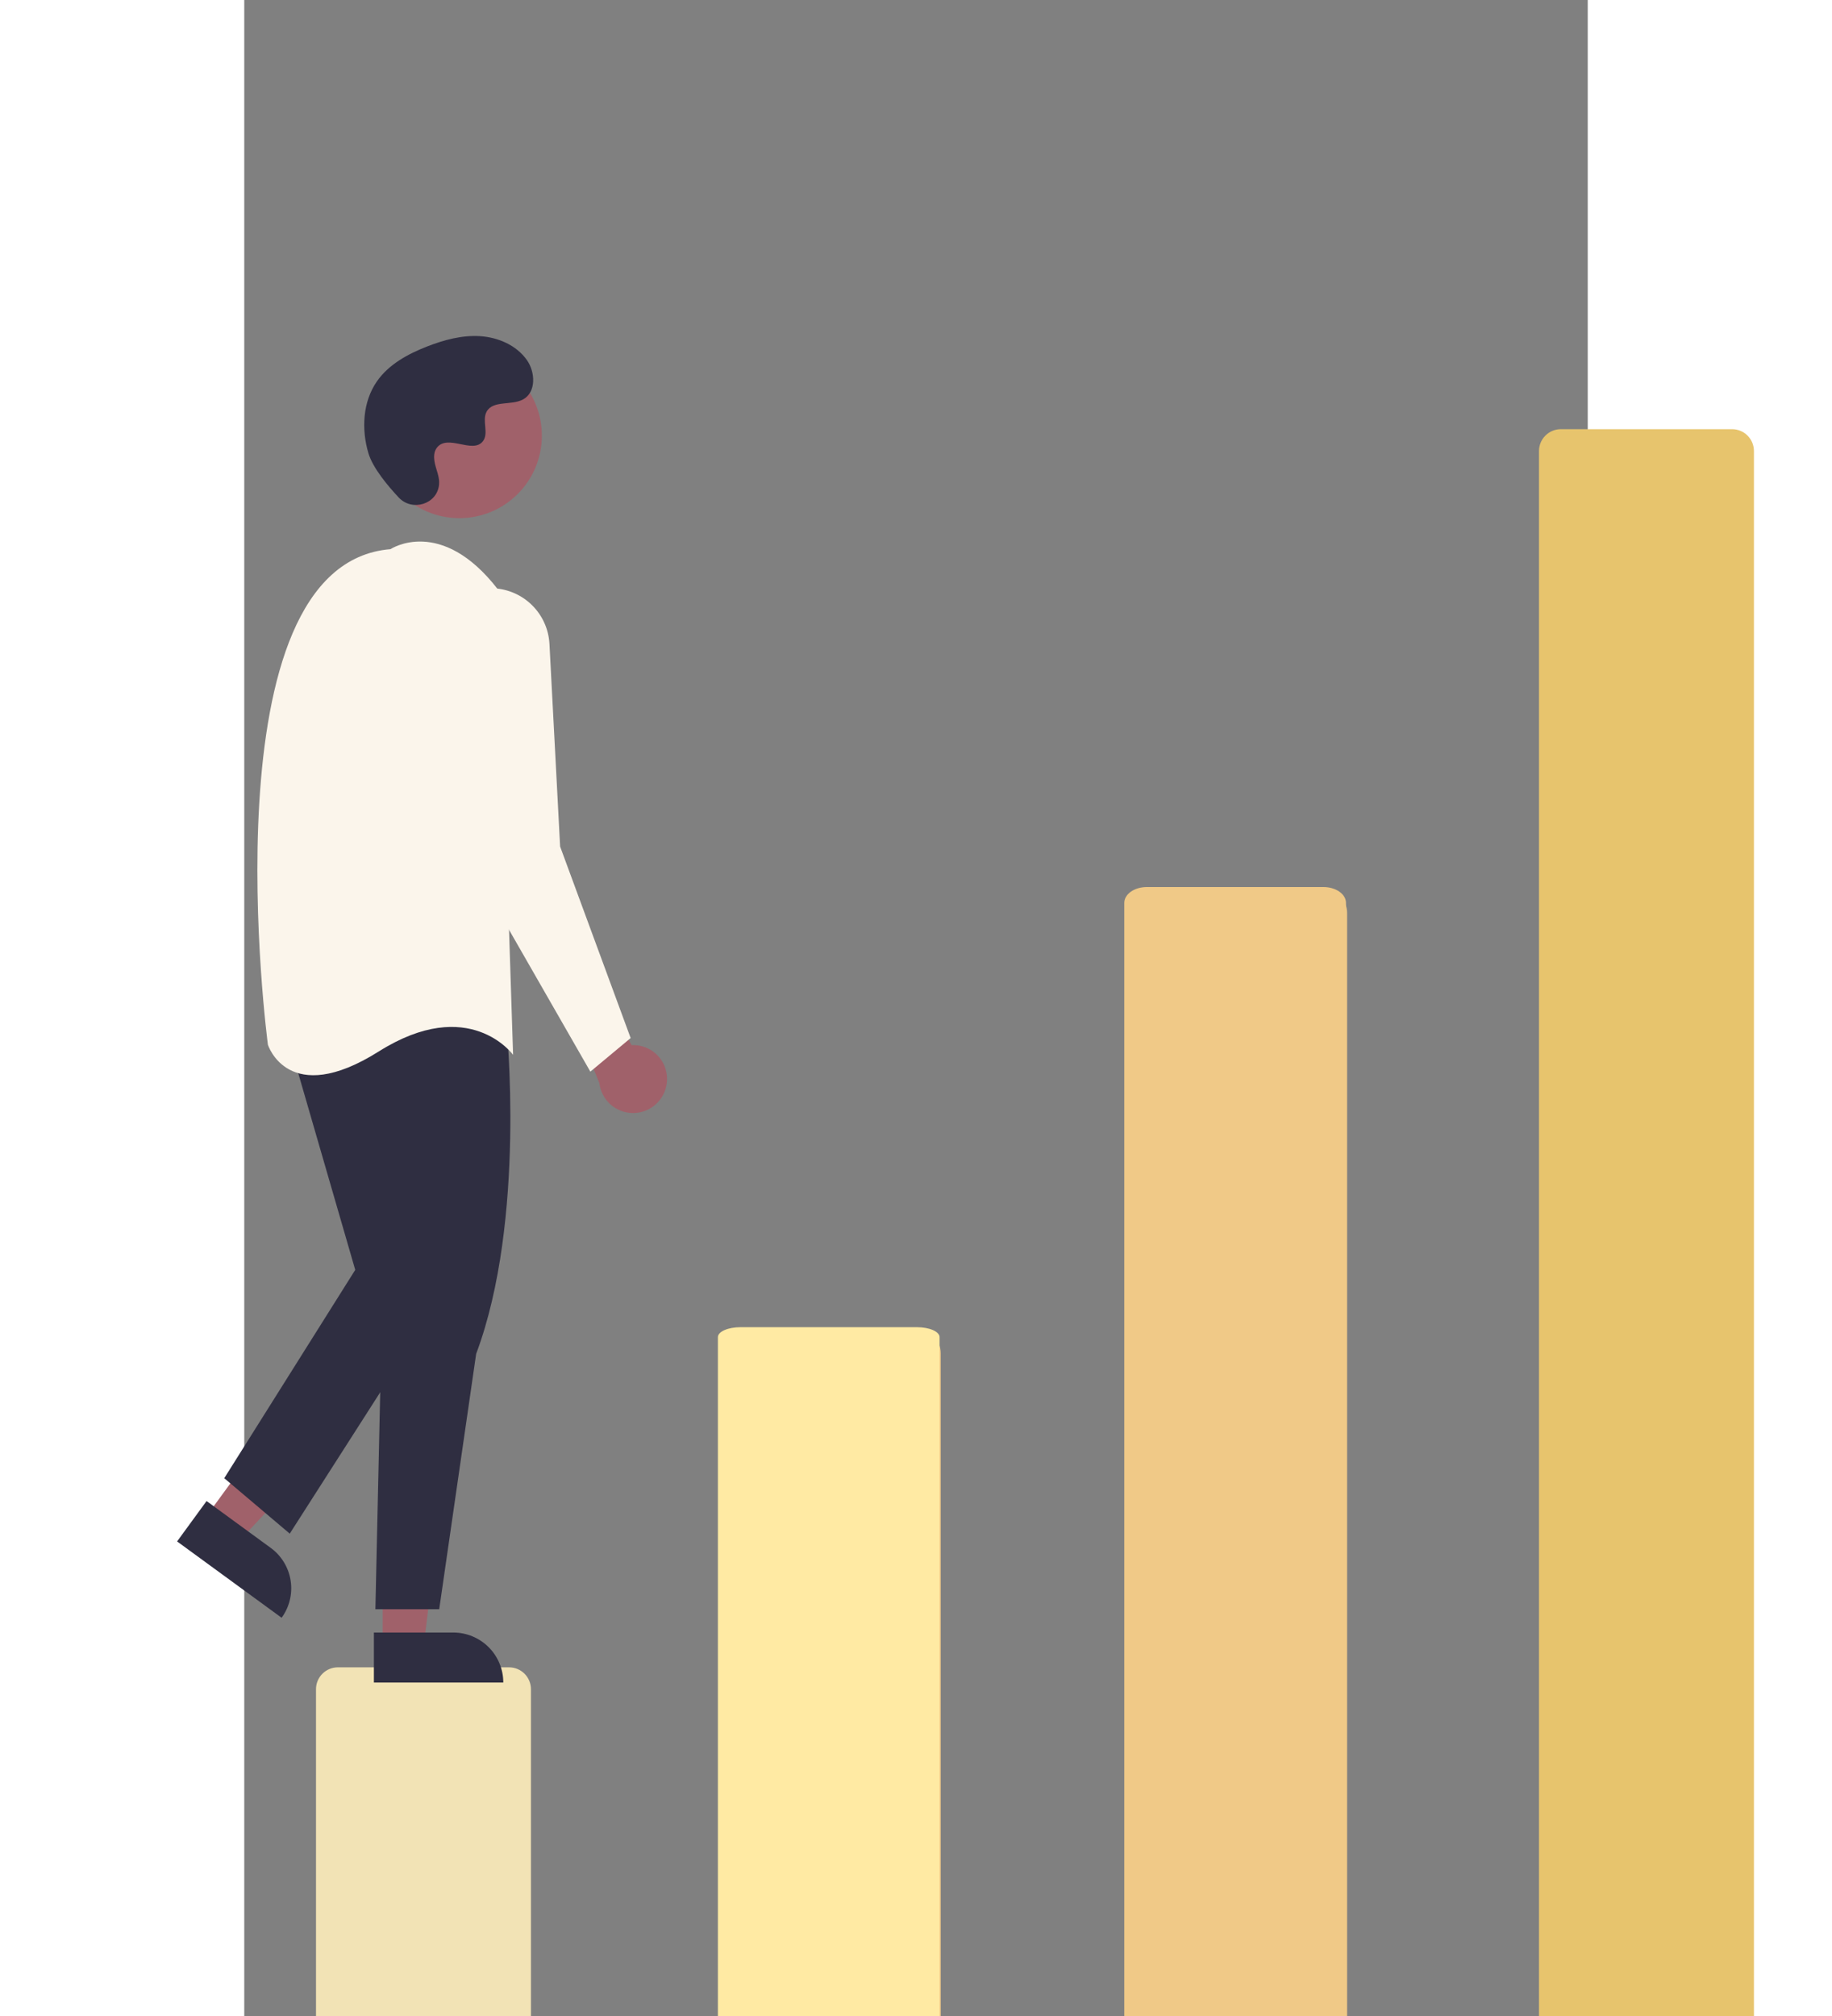 <svg width="470" height="517" viewBox="20 -100 400 600" fill="none" xmlns="http://www.w3.org/2000/svg">
<rect x="20" y="-100" width="400" height="600" fill="#808080" stroke="none"/>
<path d="M98.857 515.232H47.857C46.133 515.23 44.481 514.544 43.263 513.326C42.044 512.107 41.358 510.455 41.357 508.732V402.732C41.358 401.008 42.044 399.356 43.263 398.138C44.481 396.919 46.133 396.234 47.857 396.232H98.857C100.58 396.234 102.232 396.919 103.451 398.138C104.669 399.356 105.355 401.008 105.357 402.732V508.732C105.355 510.455 104.669 512.107 103.451 513.326C102.232 514.544 100.58 515.23 98.857 515.232Z" fill="#F2E3B5"/>
<path d="M219.857 516.232H168.857C166.868 516.229 164.962 515.439 163.556 514.033C162.15 512.627 161.359 510.72 161.357 508.732V302.732C161.359 300.743 162.15 298.837 163.556 297.431C164.962 296.025 166.868 295.234 168.857 295.232H219.857C221.845 295.234 223.752 296.025 225.158 297.431C226.564 298.837 227.354 300.743 227.357 302.732V508.732C227.354 510.72 226.564 512.627 225.158 514.033C223.752 515.439 221.845 516.229 219.857 516.232ZM168.857 297.232C167.399 297.233 166.001 297.813 164.969 298.844C163.938 299.876 163.358 301.274 163.357 302.732V508.732C163.358 510.19 163.938 511.588 164.969 512.619C166.001 513.65 167.399 514.23 168.857 514.232H219.857C221.315 514.23 222.713 513.65 223.744 512.619C224.775 511.588 225.355 510.19 225.357 508.732V302.732C225.355 301.274 224.775 299.876 223.744 298.844C222.713 297.813 221.315 297.233 219.857 297.232H168.857Z" fill="#F0C987"/>
<path d="M340.856 516.232H289.856C287.868 516.229 285.962 515.439 284.556 514.033C283.15 512.627 282.359 510.72 282.356 508.732V171.732C282.359 169.743 283.15 167.837 284.556 166.431C285.962 165.025 287.868 164.234 289.856 164.232H340.856C342.845 164.234 344.751 165.025 346.157 166.431C347.563 167.837 348.354 169.743 348.356 171.732V508.732C348.354 510.72 347.563 512.627 346.157 514.033C344.751 515.439 342.845 516.229 340.856 516.232ZM289.856 166.232C288.398 166.233 287 166.813 285.969 167.844C284.938 168.876 284.358 170.274 284.356 171.732V508.732C284.358 510.19 284.938 511.588 285.969 512.619C287 513.65 288.398 514.23 289.856 514.232H340.856C342.315 514.23 343.713 513.65 344.744 512.619C345.775 511.588 346.355 510.19 346.356 508.732V171.732C346.355 170.274 345.775 168.876 344.744 167.844C343.713 166.813 342.315 166.233 340.856 166.232H289.856Z" fill="#F0C987"/>
<path d="M462.986 515.732H411.986C410.263 515.73 408.61 515.044 407.392 513.826C406.173 512.607 405.488 510.955 405.486 509.232V34.232C405.488 32.508 406.173 30.856 407.392 29.638C408.61 28.419 410.263 27.734 411.986 27.732H462.986C464.709 27.734 466.361 28.419 467.58 29.638C468.798 30.856 469.484 32.508 469.486 34.232V509.232C469.484 510.955 468.798 512.607 467.58 513.826C466.361 515.044 464.709 515.73 462.986 515.732Z" fill="#E7C46D"/>
<path d="M145.798 222.358C145.983 220.9 145.846 219.419 145.397 218.019C144.948 216.619 144.197 215.335 143.198 214.257C142.198 213.179 140.975 212.333 139.613 211.779C138.251 211.224 136.785 210.976 135.317 211.05L117.54 178.44L113.54 192.44L125.719 222.326C126.007 224.784 127.186 227.052 129.034 228.699C130.882 230.345 133.269 231.257 135.744 231.261C138.219 231.265 140.61 230.361 142.463 228.72C144.316 227.079 145.503 224.816 145.798 222.358V222.358Z" fill="#A0616A"/>
<path d="M8.835 351.113L18.736 358.342L51.331 323.589L36.717 312.92L8.835 351.113Z" fill="#A0616A"/>
<path d="M31.12 381.478L1.96485e-05 358.758L8.778 346.735L27.874 360.676C31.063 363.004 33.197 366.504 33.805 370.405C34.414 374.306 33.448 378.289 31.12 381.478L31.12 381.478Z" fill="#2F2E41"/>
<path d="M61.22 389.377L73.48 389.376L79.312 342.088L61.218 342.089L61.22 389.377Z" fill="#A0616A"/>
<path d="M97.124 400.759L58.594 400.761L58.593 385.874L82.237 385.873C86.185 385.873 89.972 387.441 92.764 390.233C95.556 393.025 97.124 396.811 97.124 400.759Z" fill="#2F2E41"/>
<path d="M98.04 204.94C98.04 204.94 104.04 262.94 89.04 302.94L78.04 378.941H59.04L61.04 288.94L54.04 208.94C54.04 208.94 68.04 172.94 98.04 204.94Z" fill="#2F2E41"/>
<path d="M33.04 208.94L53.04 277.94L14.04 339.94L33.54 356.44L78.04 286.94L65.04 201.94L33.04 208.94Z" fill="#2F2E41"/>
<path d="M84.044 54.214C97.609 54.214 108.605 43.218 108.605 29.653C108.605 16.088 97.609 5.092 84.044 5.092C70.479 5.092 59.483 16.088 59.483 29.653C59.483 43.218 70.479 54.214 84.044 54.214Z" fill="#A0616A"/>
<path d="M63.54 63.44C63.54 63.44 78.54 53.44 95.54 75.44L100.04 213.94C100.04 213.94 87.04 195.94 60.04 212.94C33.04 229.94 27.04 210.94 27.04 210.94C27.04 210.94 8.04 67.94 63.54 63.44Z" fill="#FBF5EB"/>
<path d="M94.33 75.091C98.644 75.324 102.719 77.145 105.772 80.202C108.825 83.259 110.64 87.337 110.867 91.651L114.04 151.94L135.04 208.94L123.04 218.94L84.04 150.94L76.055 95.047C75.689 92.485 75.896 89.874 76.66 87.402C77.424 84.93 78.727 82.657 80.475 80.749C82.222 78.84 84.371 77.343 86.767 76.365C89.163 75.386 91.746 74.951 94.33 75.091Z" fill="#FBF5EB"/>
<path d="M65.997 48.076C70.012 52.353 77.469 50.057 77.992 44.214C78.033 43.761 78.03 43.304 77.983 42.851C77.713 40.263 76.218 37.913 76.576 35.18C76.657 34.5 76.91 33.852 77.312 33.297C80.512 29.012 88.023 35.213 91.042 31.335C92.894 28.956 90.717 25.212 92.138 22.553C94.014 19.045 99.569 20.776 103.052 18.854C106.928 16.717 106.696 10.77 104.145 7.153C101.033 2.742 95.578 0.388 90.191 0.049C84.803 -0.29 79.453 1.166 74.424 3.126C68.709 5.353 63.042 8.431 59.526 13.456C55.249 19.567 54.837 27.782 56.976 34.927C58.277 39.274 62.718 44.584 65.997 48.076Z" fill="#2F2E41"/>
<path d="M341.316 516H288.722C286.945 515.999 285.241 515.504 283.984 514.625C282.728 513.746 282.021 512.555 282.019 511.311V168.689C282.021 167.445 282.728 166.254 283.984 165.375C285.241 164.496 286.945 164.001 288.722 164H341.316C343.093 164.001 344.797 164.496 346.053 165.375C347.31 166.254 348.017 167.445 348.019 168.689V511.311C348.017 512.555 347.31 513.746 346.053 514.625C344.797 515.504 343.093 515.999 341.316 516Z" fill="#F0C987"/>
<path d="M220.316 516H167.722C165.945 515.999 164.241 515.689 162.984 515.137C161.728 514.585 161.021 513.837 161.019 513.056V297.944C161.021 297.163 161.728 296.415 162.984 295.863C164.241 295.311 165.945 295.001 167.722 295H220.316C222.093 295.001 223.797 295.311 225.053 295.863C226.31 296.415 227.017 297.163 227.019 297.944V513.056C227.017 513.837 226.31 514.585 225.053 515.137C223.797 515.689 222.093 515.999 220.316 516Z" fill="#FFEAA3"/>
</svg>
